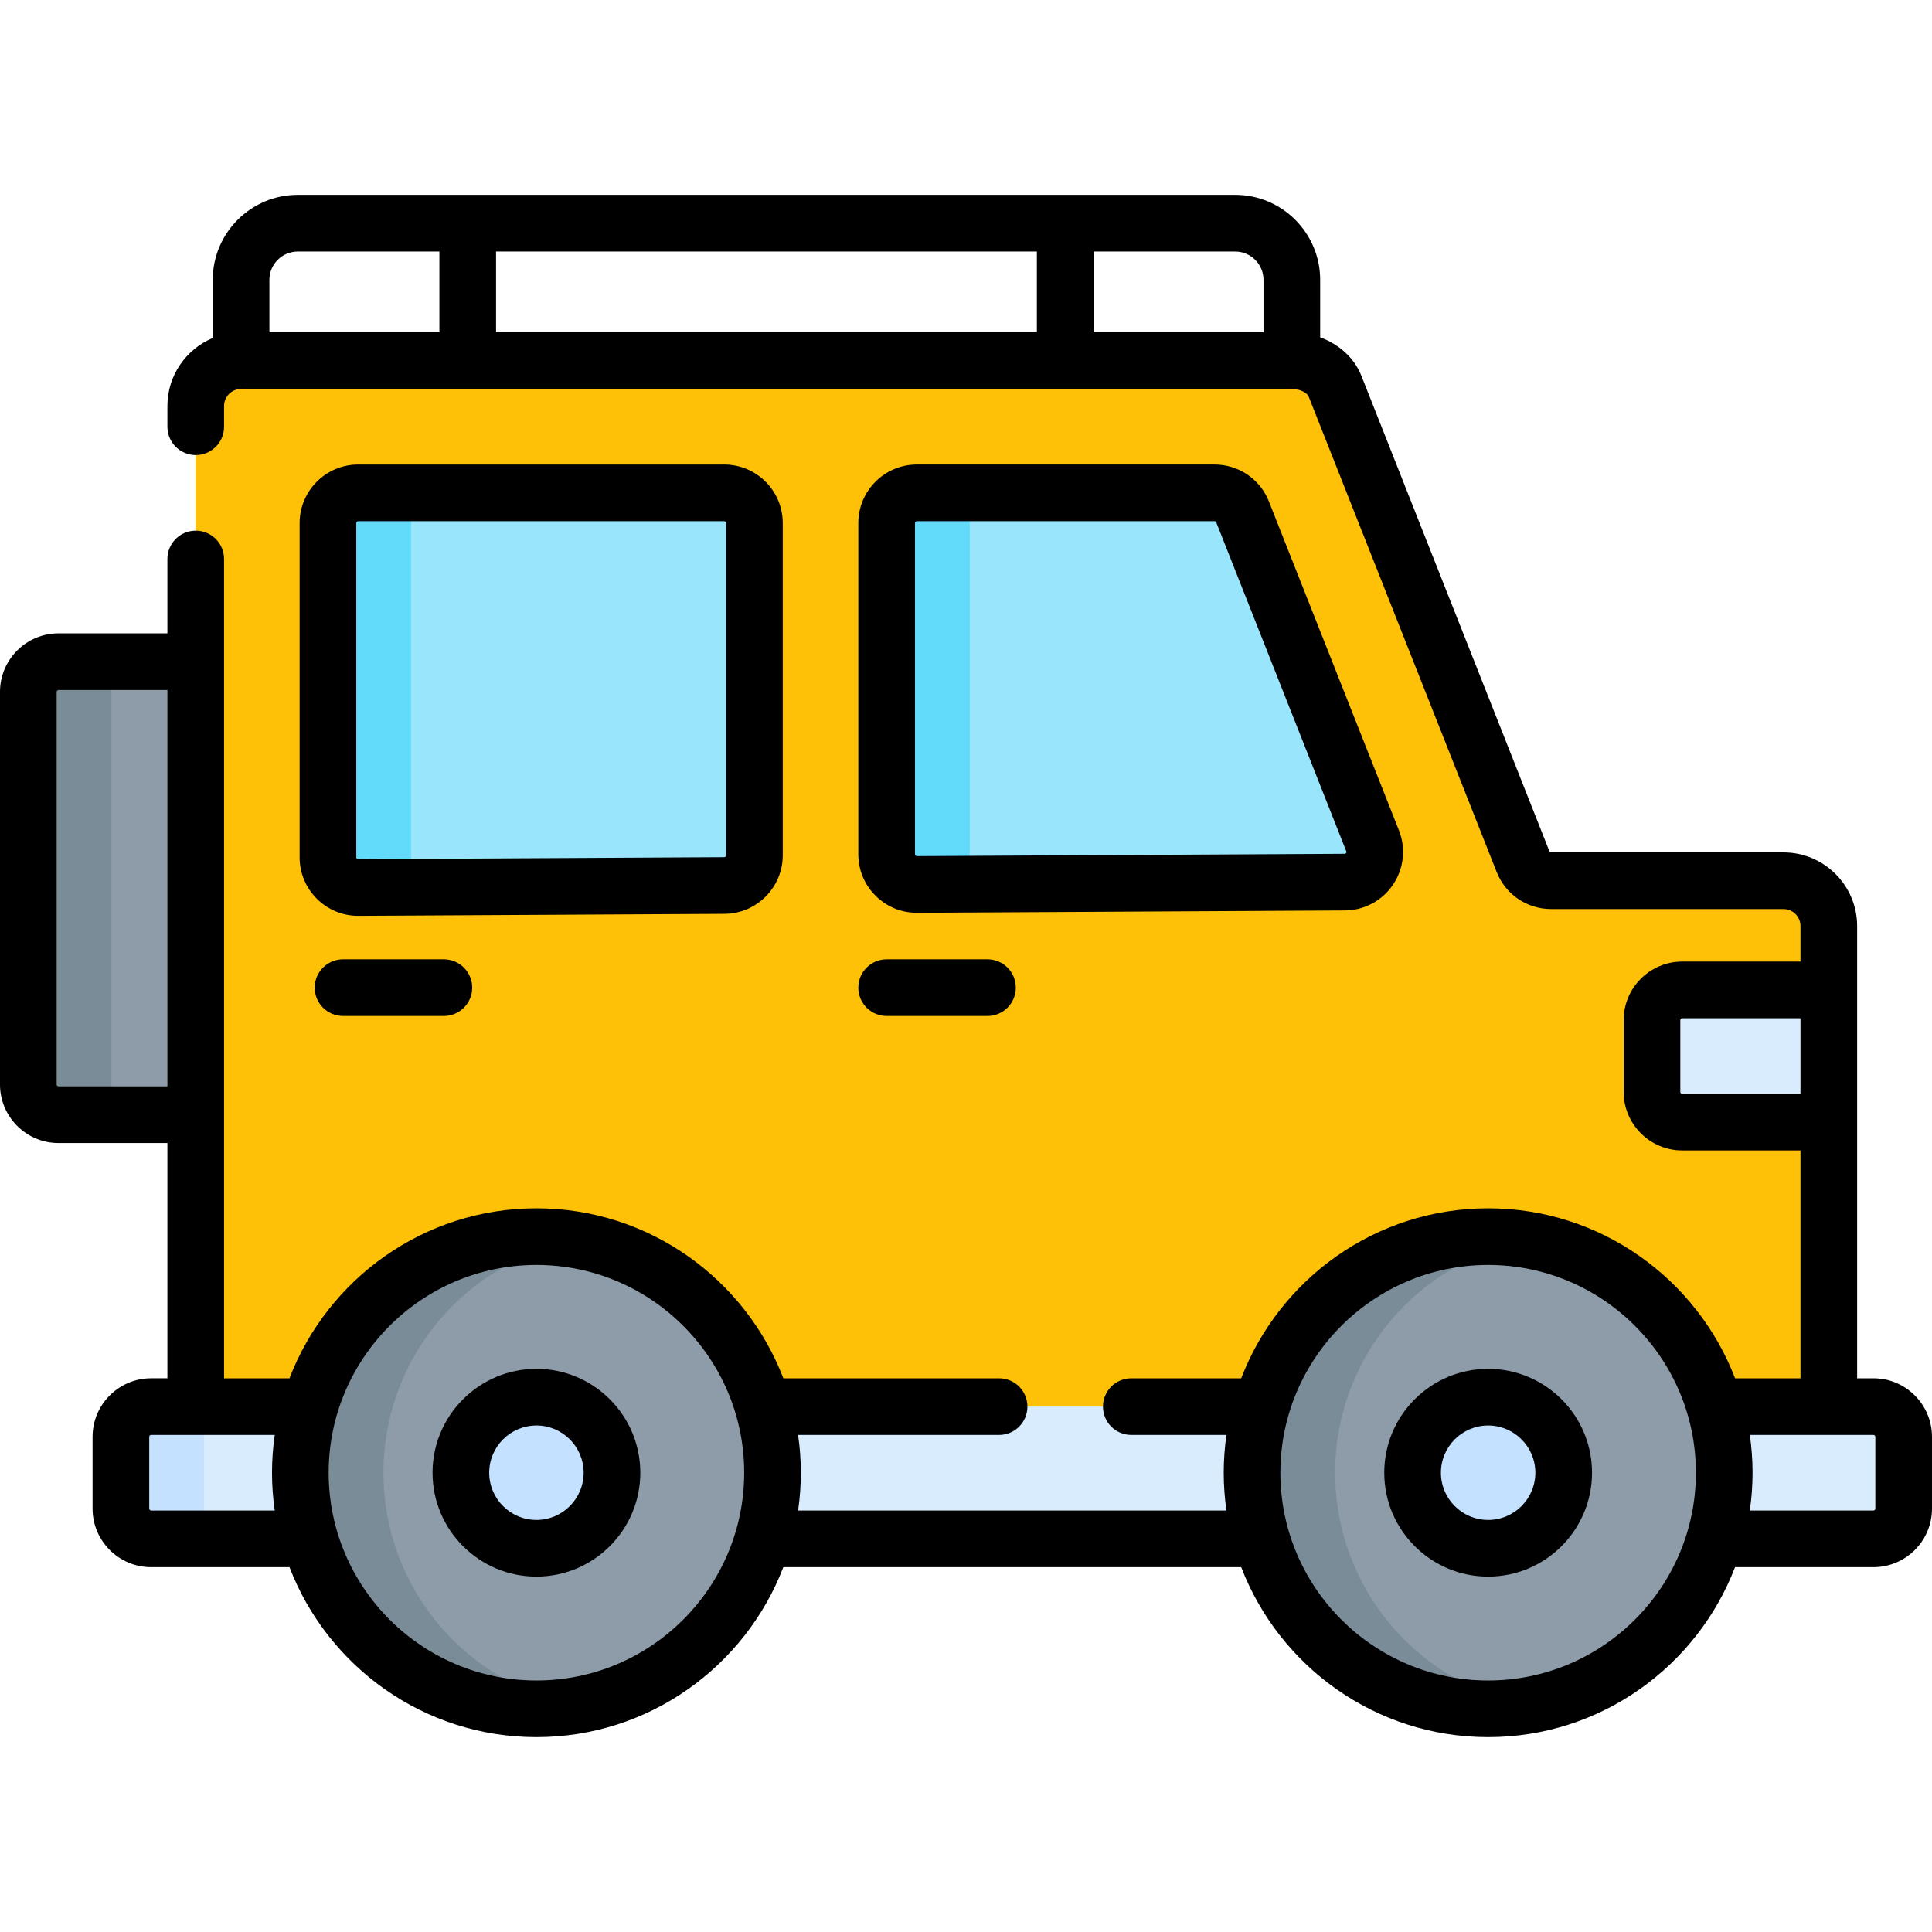 <?xml version="1.0"?>
<svg xmlns="http://www.w3.org/2000/svg" xmlns:xlink="http://www.w3.org/1999/xlink" xmlns:svgjs="http://svgjs.com/svgjs" version="1.1" width="512" height="512" x="0" y="0" viewBox="0 0 511.46 511.46" style="enable-background:new 0 0 512 512" xml:space="preserve" class=""><g><g xmlns="http://www.w3.org/2000/svg"><g><g><g><g><g><path d="m69.557 295.097h-54.052c-4.418 0-8-3.582-8-8v-103.937c0-4.418 3.582-8 8-8h54.052z" fill="#8d9ca8" data-original="#8d9ca8" style=""/></g></g></g></g><g><g><g><g><path d="m37.505 295.094h-22c-4.42 0-8-3.58-8-8v-103.93c0-4.42 3.58-8 8-8h22c-4.42 0-8 3.58-8 8v103.93c0 4.42 3.58 8 8 8z" fill="#7a8c98" data-original="#7a8c98" style=""/></g></g></g></g><g><g><g><g><path d="m484.145 245.154v144.72h-432.32v-282.4c0-6.63 5.37-12 12-12h278.17c5.22 0 9.84 2.73 11.43 6.75l49.77 125.87c1.21 3.05 4.16 5.06 7.44 5.06h61.51c6.63 0 12 5.37 12 12z" fill="#ffc107" data-original="#ade194" style="" class=""/></g></g></g></g><g><g><g><g><path d="m85.825 95.474c-6.63 0-12 5.37-12 12v282.4h-22v-282.4c0-6.63 5.37-12 12-12z" fill="#ffc107" data-original="#97da7b" style="" class=""/></g></g></g></g><g><g><g><g><path d="m495.96 407.371h-455.948c-4.418 0-8-3.582-8-8v-19c0-4.418 3.582-8 8-8h455.948c4.418 0 8 3.582 8 8v19c0 4.418-3.582 8-8 8z" fill="#d8ecfe" data-original="#d8ecfe" style="" class=""/></g></g></g></g><g><g><g><g><path d="m62.015 407.374h-22c-4.42 0-8-3.58-8-8v-19c0-4.42 3.58-8 8-8h22c-4.42 0-8 3.58-8 8v19c0 4.42 3.58 8 8 8z" fill="#c4e2ff" data-original="#c4e2ff" style=""/></g></g></g></g><g><g><g><g><circle cx="142.012" cy="389.871" fill="#8d9ca8" r="62.5" data-original="#8d9ca8" style=""/></g></g></g></g><g><g><g><g><circle cx="142.012" cy="389.871" fill="#c4e2ff" r="20" data-original="#c4e2ff" style=""/></g></g></g></g><g><g><g><g><circle cx="393.96" cy="389.871" fill="#8d9ca8" r="62.5" data-original="#8d9ca8" style=""/></g></g></g></g><g><g><g><g><path d="m153.015 451.404c-3.57.64-7.25.97-11 .97-34.52 0-62.5-27.98-62.5-62.5s27.98-62.5 62.5-62.5c3.75 0 7.43.33 11 .97-29.28 5.19-51.5 30.76-51.5 61.53s22.22 56.34 51.5 61.53z" fill="#7a8c98" data-original="#7a8c98" style=""/></g></g></g></g><g><g><g><g><path d="m404.965 451.404c-3.57.64-7.25.97-11 .97-34.52 0-62.5-27.98-62.5-62.5s27.98-62.5 62.5-62.5c3.75 0 7.43.33 11 .97-29.28 5.19-51.5 30.76-51.5 61.53s22.22 56.34 51.5 61.53z" fill="#7a8c98" data-original="#7a8c98" style=""/></g></g></g></g><g><g><g><g><circle cx="393.96" cy="389.871" fill="#c4e2ff" r="20" data-original="#c4e2ff" style=""/></g></g></g></g><g><g><g><g><path d="m484.145 262.054v35h-38.81c-4.42 0-8-3.58-8-8v-19c0-4.42 3.58-8 8-8z" fill="#d8ecfe" data-original="#d8ecfe" style="" class=""/></g></g></g></g><g><g><g><g><path d="m86.825 138.474v88.476c0 4.435 3.608 8.024 8.044 8l96.899-.528c4.401-.024 7.956-3.599 7.956-8v-87.948c0-4.418-3.582-8-8-8h-96.899c-4.418 0-8 3.581-8 8z" fill="#99e6fc" data-original="#99e6fc" style=""/></g></g></g></g><g><g><g><g><path d="m321.525 130.474h-78.801c-4.418 0-8 3.582-8 8v87.671c0 4.435 3.608 8.024 8.044 8l113.212-.617c5.627-.031 9.465-5.708 7.396-10.941l-34.411-87.054c-1.207-3.053-4.157-5.059-7.44-5.059z" fill="#99e6fc" data-original="#99e6fc" style=""/></g></g></g></g><g><g><g><g><path d="m115.475 234.844-20.61.11c-4.43.02-8.04-3.57-8.04-8v-88.48c0-4.42 3.58-8 8-8h22c-4.42 0-8 3.58-8 8v88.48c0 3.96 2.88 7.25 6.65 7.89z" fill="#62dbfb" data-original="#62dbfb" style="" class=""/></g></g></g></g><g><g><g><g><path d="m263.375 234.034-20.61.11c-4.43.02-8.04-3.56-8.04-8v-87.67c0-4.42 3.58-8 8-8h22c-4.42 0-8 3.58-8 8v87.67c0 3.97 2.88 7.25 6.65 7.89z" fill="#62dbfb" data-original="#62dbfb" style="" class=""/></g></g></g></g></g><g><path d="m495.96 364.876h-4.32v-119.72c0-10.752-8.748-19.5-19.5-19.5h-61.51c-.203 0-.391-.131-.465-.318l-49.77-125.871c-1.856-4.692-5.893-8.33-10.905-10.169v-15.212c0-12.407-10.093-22.5-22.5-22.5h-248.17c-12.407 0-22.5 10.093-22.5 22.5v15.394c-7.04 2.945-12 9.9-12 17.996v5.5c0 4.142 3.358 7.5 7.5 7.5s7.5-3.358 7.5-7.5v-5.5c0-2.481 2.019-4.5 4.5-4.5h278.17c2.498 0 4.136 1.198 4.456 2.008l49.773 125.878c2.36 5.95 8.017 9.794 14.412 9.794h61.51c2.481 0 4.5 2.019 4.5 4.5v9.4h-31.31c-8.547 0-15.5 6.953-15.5 15.5v19c0 8.547 6.953 15.5 15.5 15.5h31.31v60.32h-17.316c-10.086-26.286-35.576-45.003-65.369-45.003s-55.282 18.717-65.369 45.003h-29.097c-4.142 0-7.5 3.358-7.5 7.5s3.358 7.5 7.5 7.5h25.191c-.469 3.267-.725 6.602-.725 9.997 0 3.397.256 6.734.726 10.003h-113.4c.47-3.269.726-6.606.726-10.003 0-3.395-.256-6.73-.725-9.997h53.208c4.142 0 7.5-3.358 7.5-7.5s-3.358-7.5-7.5-7.5h-57.114c-10.086-26.286-35.576-45.003-65.369-45.003s-55.282 18.717-65.369 45.003h-17.319v-216.9c0-4.142-3.358-7.5-7.5-7.5s-7.5 3.358-7.5 7.5v19.69h-28.82c-8.547 0-15.5 6.953-15.5 15.5v103.93c0 8.547 6.953 15.5 15.5 15.5h28.82v62.28h-4.31c-8.547 0-15.5 6.953-15.5 15.5v19c0 8.547 6.953 15.5 15.5 15.5h36.631c10.088 26.283 35.576 44.997 65.367 44.997s55.278-18.714 65.367-44.997h121.215c10.088 26.283 35.576 44.997 65.367 44.997s55.278-18.714 65.367-44.997h36.638c8.547 0 15.5-6.953 15.5-15.5v-19c-.002-8.546-6.955-15.5-15.502-15.5zm-161.47-290.79v13.89h-45v-21.39h37.5c4.135 0 7.5 3.365 7.5 7.5zm-60 13.89h-143.17v-21.39h143.17zm-195.67-21.39h37.5v21.39h-45v-13.89c0-4.135 3.364-7.5 7.5-7.5zm366.51 222.97c-.276 0-.5-.224-.5-.5v-19c0-.276.224-.5.5-.5h31.31v20zm-429.83-1.96c-.276 0-.5-.224-.5-.5v-103.93c0-.276.224-.5.5-.5h28.82v104.93zm24.51 112.28c-.276 0-.5-.224-.5-.5v-19c0-.276.224-.5.5-.5h32.723c-.469 3.267-.725 6.602-.725 9.997 0 3.397.256 6.734.726 10.003zm101.997 44.998c-30.327 0-55-24.673-55-55s24.673-55 55-55 55 24.673 55 55-24.673 55-55 55zm251.948 0c-30.327 0-55-24.673-55-55s24.673-55 55-55 55 24.673 55 55-24.673 55-55 55zm102.505-45.498c0 .271-.229.5-.5.5h-32.731c.47-3.269.726-6.606.726-10.003 0-3.395-.256-6.73-.725-9.997h32.73c.271 0 .5.229.5.5z" fill="#000000" data-original="#000000" style="" class=""/><path d="m142.007 362.374c-15.164 0-27.5 12.336-27.5 27.5s12.336 27.5 27.5 27.5 27.5-12.336 27.5-27.5-12.336-27.5-27.5-27.5zm0 40c-6.893 0-12.5-5.607-12.5-12.5s5.607-12.5 12.5-12.5 12.5 5.607 12.5 12.5-5.607 12.5-12.5 12.5z" fill="#000000" data-original="#000000" style="" class=""/><path d="m393.955 362.374c-15.164 0-27.5 12.336-27.5 27.5s12.336 27.5 27.5 27.5 27.5-12.336 27.5-27.5-12.336-27.5-27.5-27.5zm0 40c-6.893 0-12.5-5.607-12.5-12.5s5.607-12.5 12.5-12.5 12.5 5.607 12.5 12.5-5.607 12.5-12.5 12.5z" fill="#000000" data-original="#000000" style="" class=""/><path d="m90.81 253.96c-4.142 0-7.5 3.358-7.5 7.5s3.358 7.5 7.5 7.5h26.697c4.142 0 7.5-3.358 7.5-7.5s-3.358-7.5-7.5-7.5z" fill="#000000" data-original="#000000" style="" class=""/><path d="m234.719 268.96h26.697c4.142 0 7.5-3.358 7.5-7.5s-3.358-7.5-7.5-7.5h-26.697c-4.142 0-7.5 3.358-7.5 7.5s3.358 7.5 7.5 7.5z" fill="#000000" data-original="#000000" style="" class=""/><path d="m207.219 226.425v-87.949c0-8.547-6.953-15.5-15.5-15.5h-96.899c-8.547 0-15.5 6.953-15.5 15.5v88.477c0 4.156 1.623 8.059 4.569 10.99 2.927 2.911 6.805 4.51 10.929 4.51h.086l96.899-.528c8.501-.048 15.416-7.001 15.416-15.5zm-112.396 1.028c-.057 0-.208.001-.356-.146-.147-.147-.147-.303-.147-.354v-88.477c0-.276.224-.5.5-.5h96.899c.276 0 .5.224.5.5v87.949c0 .274-.224.499-.498.5z" fill="#000000" data-original="#000000" style="" class=""/><path d="m242.715 241.646h.088l113.211-.617c5.12-.028 9.889-2.577 12.757-6.818 2.868-4.242 3.456-9.617 1.574-14.379l-34.411-87.054c-2.354-5.955-8.012-9.803-14.415-9.803h-78.801c-8.547 0-15.5 6.953-15.5 15.5v87.671c0 4.156 1.623 8.059 4.57 10.99 2.927 2.911 6.804 4.51 10.927 4.51zm-.496-103.17c0-.276.224-.5.5-.5h78.801c.207 0 .389.124.465.316l34.411 87.054c.034.086.097.246-.051.464-.147.218-.319.219-.412.22l-113.212.617c-.056-.007-.208 0-.354-.145-.147-.147-.147-.303-.147-.354v-87.672z" fill="#000000" data-original="#000000" style="" class=""/></g></g></g></svg>
